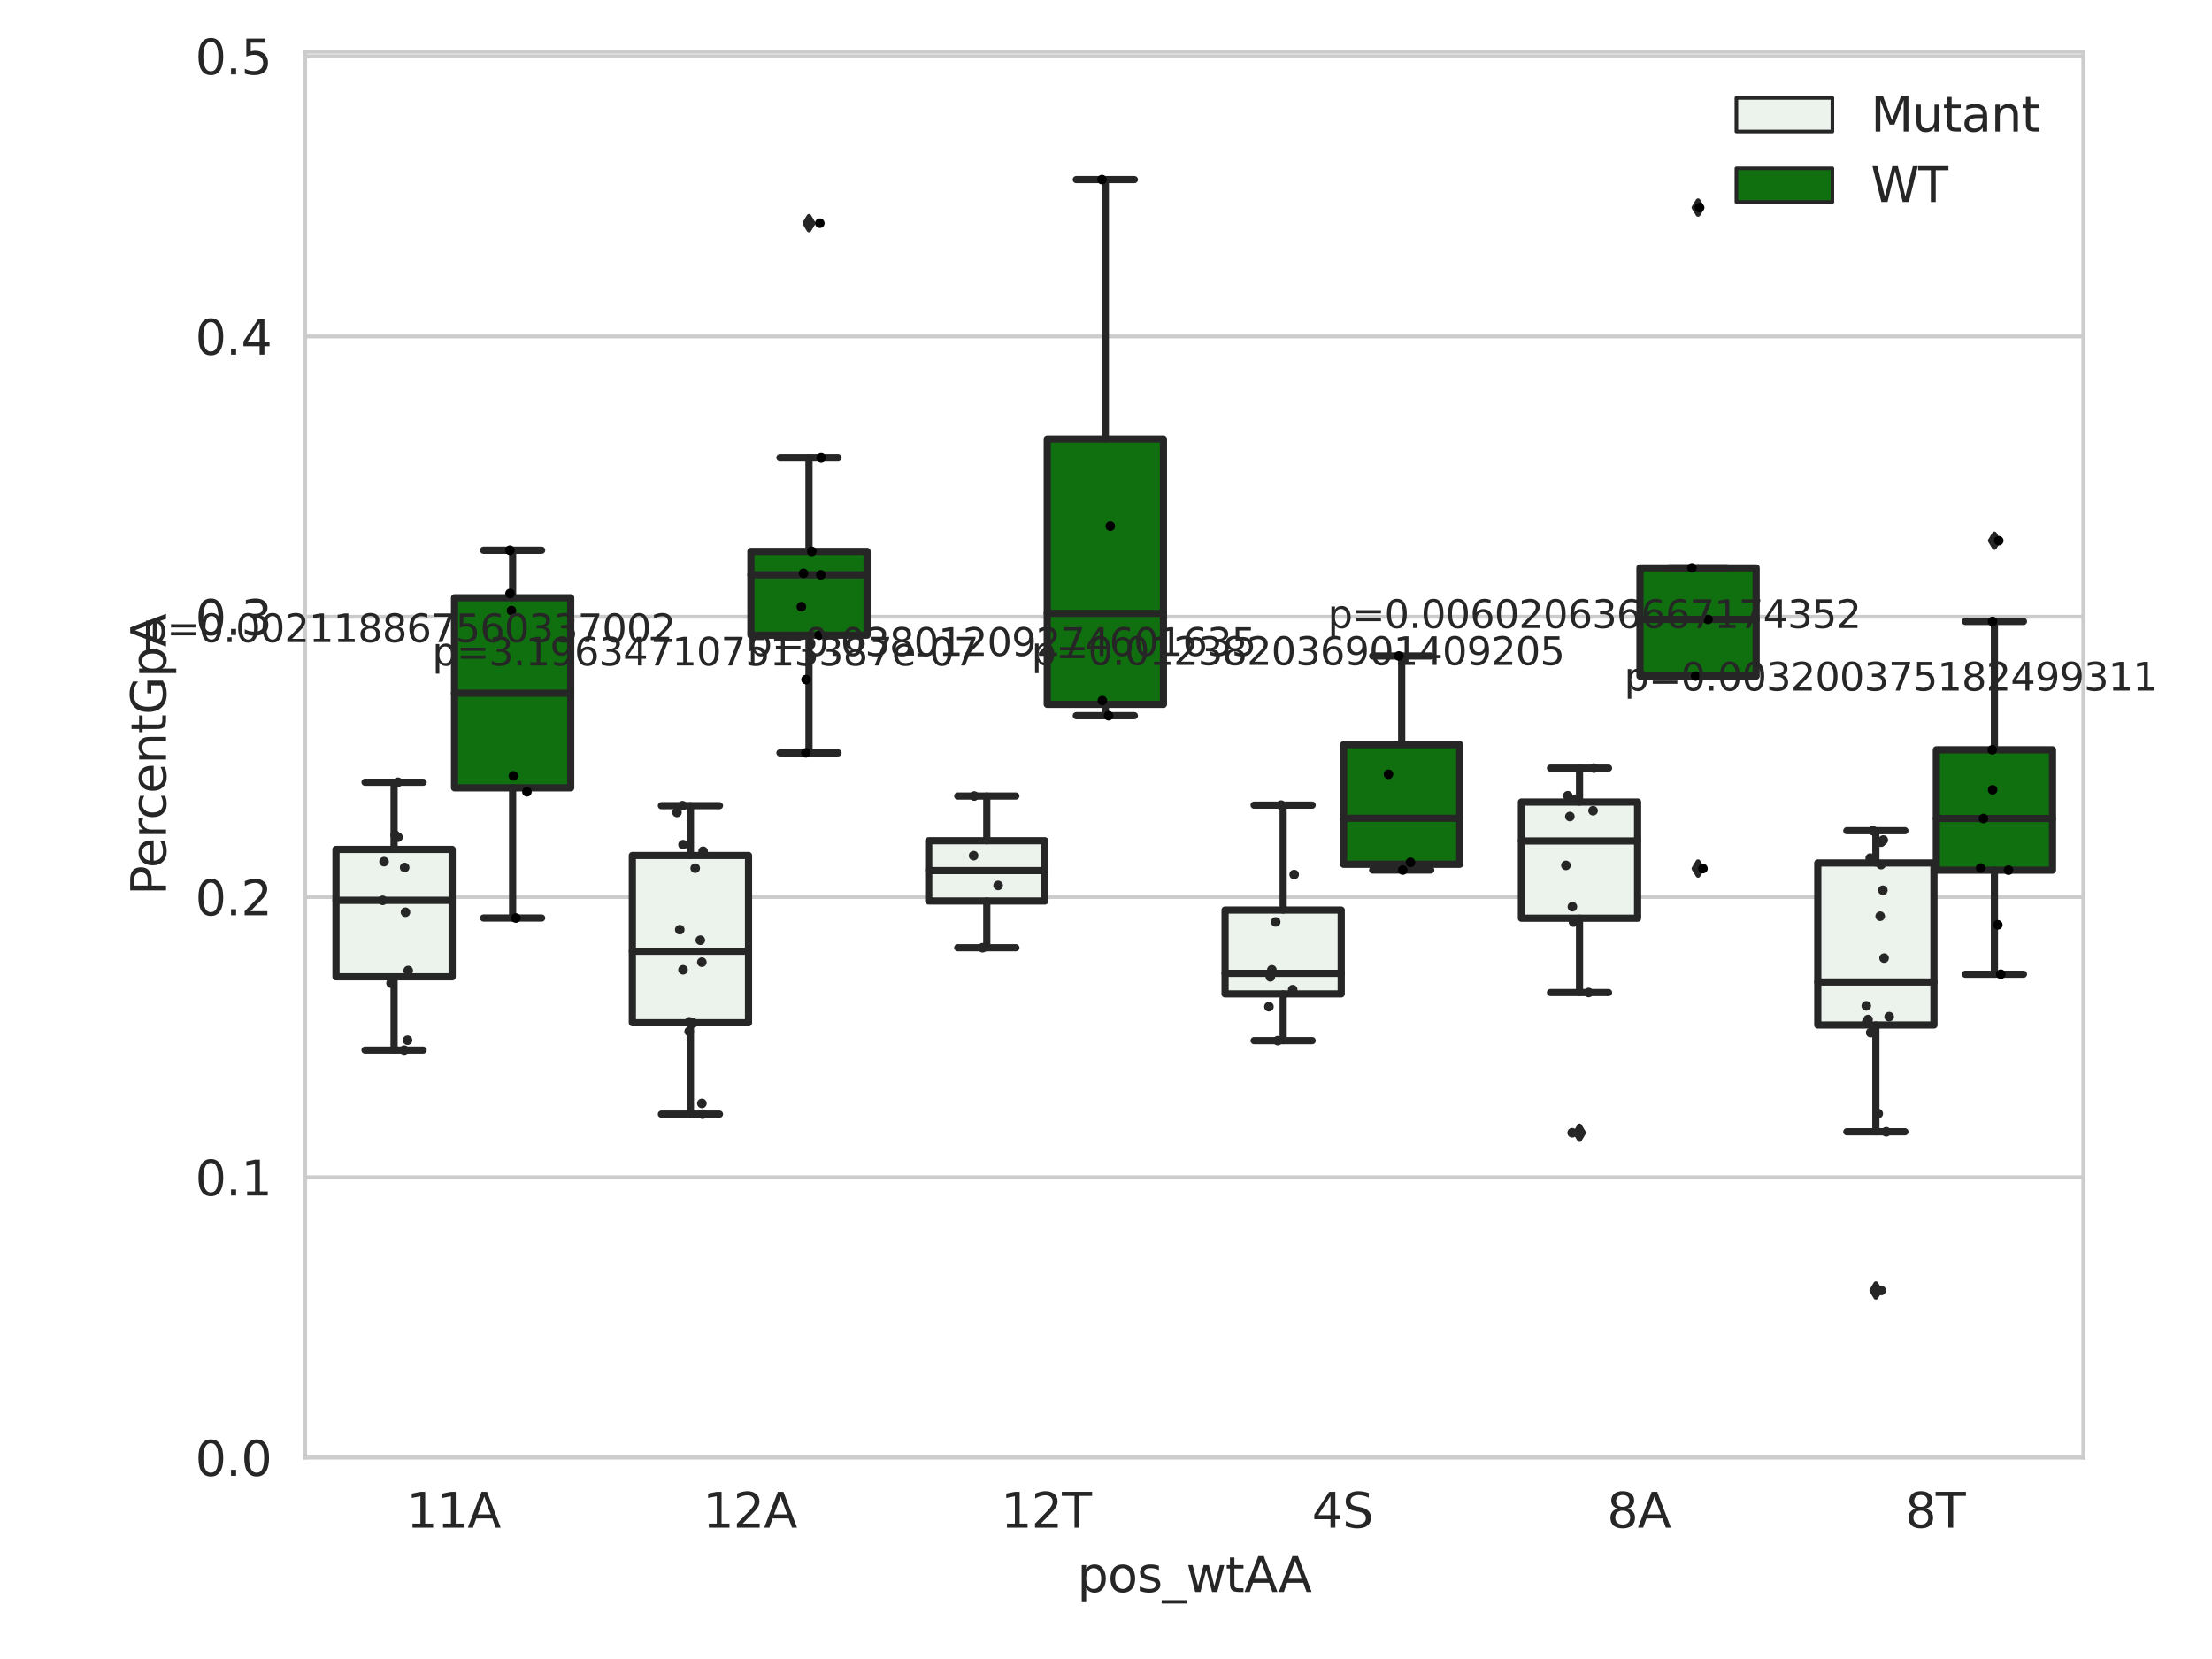 <?xml version="1.0" encoding="utf-8" standalone="no"?>
<!DOCTYPE svg PUBLIC "-//W3C//DTD SVG 1.1//EN"
  "http://www.w3.org/Graphics/SVG/1.1/DTD/svg11.dtd">
<svg xmlns:xlink="http://www.w3.org/1999/xlink" width="460.8pt" height="345.6pt" viewBox="0 0 460.8 345.6" xmlns="http://www.w3.org/2000/svg" version="1.1">
 <defs>
  <style type="text/css">*{stroke-linejoin: round; stroke-linecap: butt}</style>
 </defs>
 <g id="figure_1">
  <g id="patch_1">
   <path d="M 0 345.6 
L 460.8 345.6 
L 460.8 0 
L 0 0 
z
" style="fill: #ffffff"/>
  </g>
  <g id="axes_1">
   <g id="patch_2">
    <path d="M 63.571 303.64 
L 433.993 303.64 
L 433.993 10.8 
L 63.571 10.8 
z
" style="fill: #ffffff"/>
   </g>
   <g id="matplotlib.axis_1">
    <g id="xtick_1">
     <g id="text_1">
      <!-- 11A -->
      <g style="fill: #262626" transform="translate(84.657 318.238)scale(0.1 -0.1)">
       <defs>
        <path id="DejaVuSans-31" d="M 794 531 
L 1825 531 
L 1825 4091 
L 703 3866 
L 703 4441 
L 1819 4666 
L 2450 4666 
L 2450 531 
L 3481 531 
L 3481 0 
L 794 0 
L 794 531 
z
" transform="scale(0.016)"/>
        <path id="DejaVuSans-41" d="M 2188 4044 
L 1331 1722 
L 3047 1722 
L 2188 4044 
z
M 1831 4666 
L 2547 4666 
L 4325 0 
L 3669 0 
L 3244 1197 
L 1141 1197 
L 716 0 
L 50 0 
L 1831 4666 
z
" transform="scale(0.016)"/>
       </defs>
       <use xlink:href="#DejaVuSans-31"/>
       <use xlink:href="#DejaVuSans-31" x="63.623"/>
       <use xlink:href="#DejaVuSans-41" x="127.246"/>
      </g>
     </g>
    </g>
    <g id="xtick_2">
     <g id="text_2">
      <!-- 12A -->
      <g style="fill: #262626" transform="translate(146.394 318.238)scale(0.1 -0.1)">
       <defs>
        <path id="DejaVuSans-32" d="M 1228 531 
L 3431 531 
L 3431 0 
L 469 0 
L 469 531 
Q 828 903 1448 1529 
Q 2069 2156 2228 2338 
Q 2531 2678 2651 2914 
Q 2772 3150 2772 3378 
Q 2772 3750 2511 3984 
Q 2250 4219 1831 4219 
Q 1534 4219 1204 4116 
Q 875 4013 500 3803 
L 500 4441 
Q 881 4594 1212 4672 
Q 1544 4750 1819 4750 
Q 2544 4750 2975 4387 
Q 3406 4025 3406 3419 
Q 3406 3131 3298 2873 
Q 3191 2616 2906 2266 
Q 2828 2175 2409 1742 
Q 1991 1309 1228 531 
z
" transform="scale(0.016)"/>
       </defs>
       <use xlink:href="#DejaVuSans-31"/>
       <use xlink:href="#DejaVuSans-32" x="63.623"/>
       <use xlink:href="#DejaVuSans-41" x="127.246"/>
      </g>
     </g>
    </g>
    <g id="xtick_3">
     <g id="text_3">
      <!-- 12T -->
      <g style="fill: #262626" transform="translate(208.497 318.238)scale(0.1 -0.1)">
       <defs>
        <path id="DejaVuSans-54" d="M -19 4666 
L 3928 4666 
L 3928 4134 
L 2272 4134 
L 2272 0 
L 1638 0 
L 1638 4134 
L -19 4134 
L -19 4666 
z
" transform="scale(0.016)"/>
       </defs>
       <use xlink:href="#DejaVuSans-31"/>
       <use xlink:href="#DejaVuSans-32" x="63.623"/>
       <use xlink:href="#DejaVuSans-54" x="127.246"/>
      </g>
     </g>
    </g>
    <g id="xtick_4">
     <g id="text_4">
      <!-- 4S -->
      <g style="fill: #262626" transform="translate(273.295 318.238)scale(0.1 -0.1)">
       <defs>
        <path id="DejaVuSans-34" d="M 2419 4116 
L 825 1625 
L 2419 1625 
L 2419 4116 
z
M 2253 4666 
L 3047 4666 
L 3047 1625 
L 3713 1625 
L 3713 1100 
L 3047 1100 
L 3047 0 
L 2419 0 
L 2419 1100 
L 313 1100 
L 313 1709 
L 2253 4666 
z
" transform="scale(0.016)"/>
        <path id="DejaVuSans-53" d="M 3425 4513 
L 3425 3897 
Q 3066 4069 2747 4153 
Q 2428 4238 2131 4238 
Q 1616 4238 1336 4038 
Q 1056 3838 1056 3469 
Q 1056 3159 1242 3001 
Q 1428 2844 1947 2747 
L 2328 2669 
Q 3034 2534 3370 2195 
Q 3706 1856 3706 1288 
Q 3706 609 3251 259 
Q 2797 -91 1919 -91 
Q 1588 -91 1214 -16 
Q 841 59 441 206 
L 441 856 
Q 825 641 1194 531 
Q 1563 422 1919 422 
Q 2459 422 2753 634 
Q 3047 847 3047 1241 
Q 3047 1584 2836 1778 
Q 2625 1972 2144 2069 
L 1759 2144 
Q 1053 2284 737 2584 
Q 422 2884 422 3419 
Q 422 4038 858 4394 
Q 1294 4750 2059 4750 
Q 2388 4750 2728 4690 
Q 3069 4631 3425 4513 
z
" transform="scale(0.016)"/>
       </defs>
       <use xlink:href="#DejaVuSans-34"/>
       <use xlink:href="#DejaVuSans-53" x="63.623"/>
      </g>
     </g>
    </g>
    <g id="xtick_5">
     <g id="text_5">
      <!-- 8A -->
      <g style="fill: #262626" transform="translate(334.786 318.238)scale(0.1 -0.1)">
       <defs>
        <path id="DejaVuSans-38" d="M 2034 2216 
Q 1584 2216 1326 1975 
Q 1069 1734 1069 1313 
Q 1069 891 1326 650 
Q 1584 409 2034 409 
Q 2484 409 2743 651 
Q 3003 894 3003 1313 
Q 3003 1734 2745 1975 
Q 2488 2216 2034 2216 
z
M 1403 2484 
Q 997 2584 770 2862 
Q 544 3141 544 3541 
Q 544 4100 942 4425 
Q 1341 4750 2034 4750 
Q 2731 4750 3128 4425 
Q 3525 4100 3525 3541 
Q 3525 3141 3298 2862 
Q 3072 2584 2669 2484 
Q 3125 2378 3379 2068 
Q 3634 1759 3634 1313 
Q 3634 634 3220 271 
Q 2806 -91 2034 -91 
Q 1263 -91 848 271 
Q 434 634 434 1313 
Q 434 1759 690 2068 
Q 947 2378 1403 2484 
z
M 1172 3481 
Q 1172 3119 1398 2916 
Q 1625 2713 2034 2713 
Q 2441 2713 2670 2916 
Q 2900 3119 2900 3481 
Q 2900 3844 2670 4047 
Q 2441 4250 2034 4250 
Q 1625 4250 1398 4047 
Q 1172 3844 1172 3481 
z
" transform="scale(0.016)"/>
       </defs>
       <use xlink:href="#DejaVuSans-38"/>
       <use xlink:href="#DejaVuSans-41" x="63.623"/>
      </g>
     </g>
    </g>
    <g id="xtick_6">
     <g id="text_6">
      <!-- 8T -->
      <g style="fill: #262626" transform="translate(396.889 318.238)scale(0.1 -0.1)">
       <use xlink:href="#DejaVuSans-38"/>
       <use xlink:href="#DejaVuSans-54" x="63.623"/>
      </g>
     </g>
    </g>
    <g id="text_7">
     <!-- pos_wtAA -->
     <g style="fill: #262626" transform="translate(224.417 331.638)scale(0.1 -0.1)">
      <defs>
       <path id="DejaVuSans-70" d="M 1159 525 
L 1159 -1331 
L 581 -1331 
L 581 3500 
L 1159 3500 
L 1159 2969 
Q 1341 3281 1617 3432 
Q 1894 3584 2278 3584 
Q 2916 3584 3314 3078 
Q 3713 2572 3713 1747 
Q 3713 922 3314 415 
Q 2916 -91 2278 -91 
Q 1894 -91 1617 61 
Q 1341 213 1159 525 
z
M 3116 1747 
Q 3116 2381 2855 2742 
Q 2594 3103 2138 3103 
Q 1681 3103 1420 2742 
Q 1159 2381 1159 1747 
Q 1159 1113 1420 752 
Q 1681 391 2138 391 
Q 2594 391 2855 752 
Q 3116 1113 3116 1747 
z
" transform="scale(0.016)"/>
       <path id="DejaVuSans-6f" d="M 1959 3097 
Q 1497 3097 1228 2736 
Q 959 2375 959 1747 
Q 959 1119 1226 758 
Q 1494 397 1959 397 
Q 2419 397 2687 759 
Q 2956 1122 2956 1747 
Q 2956 2369 2687 2733 
Q 2419 3097 1959 3097 
z
M 1959 3584 
Q 2709 3584 3137 3096 
Q 3566 2609 3566 1747 
Q 3566 888 3137 398 
Q 2709 -91 1959 -91 
Q 1206 -91 779 398 
Q 353 888 353 1747 
Q 353 2609 779 3096 
Q 1206 3584 1959 3584 
z
" transform="scale(0.016)"/>
       <path id="DejaVuSans-73" d="M 2834 3397 
L 2834 2853 
Q 2591 2978 2328 3040 
Q 2066 3103 1784 3103 
Q 1356 3103 1142 2972 
Q 928 2841 928 2578 
Q 928 2378 1081 2264 
Q 1234 2150 1697 2047 
L 1894 2003 
Q 2506 1872 2764 1633 
Q 3022 1394 3022 966 
Q 3022 478 2636 193 
Q 2250 -91 1575 -91 
Q 1294 -91 989 -36 
Q 684 19 347 128 
L 347 722 
Q 666 556 975 473 
Q 1284 391 1588 391 
Q 1994 391 2212 530 
Q 2431 669 2431 922 
Q 2431 1156 2273 1281 
Q 2116 1406 1581 1522 
L 1381 1569 
Q 847 1681 609 1914 
Q 372 2147 372 2553 
Q 372 3047 722 3315 
Q 1072 3584 1716 3584 
Q 2034 3584 2315 3537 
Q 2597 3491 2834 3397 
z
" transform="scale(0.016)"/>
       <path id="DejaVuSans-5f" d="M 3263 -1063 
L 3263 -1509 
L -63 -1509 
L -63 -1063 
L 3263 -1063 
z
" transform="scale(0.016)"/>
       <path id="DejaVuSans-77" d="M 269 3500 
L 844 3500 
L 1563 769 
L 2278 3500 
L 2956 3500 
L 3675 769 
L 4391 3500 
L 4966 3500 
L 4050 0 
L 3372 0 
L 2619 2869 
L 1863 0 
L 1184 0 
L 269 3500 
z
" transform="scale(0.016)"/>
       <path id="DejaVuSans-74" d="M 1172 4494 
L 1172 3500 
L 2356 3500 
L 2356 3053 
L 1172 3053 
L 1172 1153 
Q 1172 725 1289 603 
Q 1406 481 1766 481 
L 2356 481 
L 2356 0 
L 1766 0 
Q 1100 0 847 248 
Q 594 497 594 1153 
L 594 3053 
L 172 3053 
L 172 3500 
L 594 3500 
L 594 4494 
L 1172 4494 
z
" transform="scale(0.016)"/>
      </defs>
      <use xlink:href="#DejaVuSans-70"/>
      <use xlink:href="#DejaVuSans-6f" x="63.477"/>
      <use xlink:href="#DejaVuSans-73" x="124.658"/>
      <use xlink:href="#DejaVuSans-5f" x="176.758"/>
      <use xlink:href="#DejaVuSans-77" x="226.758"/>
      <use xlink:href="#DejaVuSans-74" x="308.545"/>
      <use xlink:href="#DejaVuSans-41" x="347.754"/>
      <use xlink:href="#DejaVuSans-41" x="418.912"/>
     </g>
    </g>
   </g>
   <g id="matplotlib.axis_2">
    <g id="ytick_1">
     <g id="line2d_1">
      <path d="M 63.571 303.64 
L 433.993 303.64 
" clip-path="url(#p34570ae01a)" style="fill: none; stroke: #cccccc; stroke-width: 0.8; stroke-linecap: round"/>
     </g>
     <g id="text_8">
      <!-- 0.0 -->
      <g style="fill: #262626" transform="translate(40.668 307.439)scale(0.1 -0.1)">
       <defs>
        <path id="DejaVuSans-30" d="M 2034 4250 
Q 1547 4250 1301 3770 
Q 1056 3291 1056 2328 
Q 1056 1369 1301 889 
Q 1547 409 2034 409 
Q 2525 409 2770 889 
Q 3016 1369 3016 2328 
Q 3016 3291 2770 3770 
Q 2525 4250 2034 4250 
z
M 2034 4750 
Q 2819 4750 3233 4129 
Q 3647 3509 3647 2328 
Q 3647 1150 3233 529 
Q 2819 -91 2034 -91 
Q 1250 -91 836 529 
Q 422 1150 422 2328 
Q 422 3509 836 4129 
Q 1250 4750 2034 4750 
z
" transform="scale(0.016)"/>
        <path id="DejaVuSans-2e" d="M 684 794 
L 1344 794 
L 1344 0 
L 684 0 
L 684 794 
z
" transform="scale(0.016)"/>
       </defs>
       <use xlink:href="#DejaVuSans-30"/>
       <use xlink:href="#DejaVuSans-2e" x="63.623"/>
       <use xlink:href="#DejaVuSans-30" x="95.41"/>
      </g>
     </g>
    </g>
    <g id="ytick_2">
     <g id="line2d_2">
      <path d="M 63.571 245.254 
L 433.993 245.254 
" clip-path="url(#p34570ae01a)" style="fill: none; stroke: #cccccc; stroke-width: 0.8; stroke-linecap: round"/>
     </g>
     <g id="text_9">
      <!-- 0.1 -->
      <g style="fill: #262626" transform="translate(40.668 249.053)scale(0.1 -0.1)">
       <use xlink:href="#DejaVuSans-30"/>
       <use xlink:href="#DejaVuSans-2e" x="63.623"/>
       <use xlink:href="#DejaVuSans-31" x="95.41"/>
      </g>
     </g>
    </g>
    <g id="ytick_3">
     <g id="line2d_3">
      <path d="M 63.571 186.867 
L 433.993 186.867 
" clip-path="url(#p34570ae01a)" style="fill: none; stroke: #cccccc; stroke-width: 0.8; stroke-linecap: round"/>
     </g>
     <g id="text_10">
      <!-- 0.2 -->
      <g style="fill: #262626" transform="translate(40.668 190.666)scale(0.1 -0.1)">
       <use xlink:href="#DejaVuSans-30"/>
       <use xlink:href="#DejaVuSans-2e" x="63.623"/>
       <use xlink:href="#DejaVuSans-32" x="95.41"/>
      </g>
     </g>
    </g>
    <g id="ytick_4">
     <g id="line2d_4">
      <path d="M 63.571 128.481 
L 433.993 128.481 
" clip-path="url(#p34570ae01a)" style="fill: none; stroke: #cccccc; stroke-width: 0.8; stroke-linecap: round"/>
     </g>
     <g id="text_11">
      <!-- 0.3 -->
      <g style="fill: #262626" transform="translate(40.668 132.28)scale(0.1 -0.1)">
       <defs>
        <path id="DejaVuSans-33" d="M 2597 2516 
Q 3050 2419 3304 2112 
Q 3559 1806 3559 1356 
Q 3559 666 3084 287 
Q 2609 -91 1734 -91 
Q 1441 -91 1130 -33 
Q 819 25 488 141 
L 488 750 
Q 750 597 1062 519 
Q 1375 441 1716 441 
Q 2309 441 2620 675 
Q 2931 909 2931 1356 
Q 2931 1769 2642 2001 
Q 2353 2234 1838 2234 
L 1294 2234 
L 1294 2753 
L 1863 2753 
Q 2328 2753 2575 2939 
Q 2822 3125 2822 3475 
Q 2822 3834 2567 4026 
Q 2313 4219 1838 4219 
Q 1578 4219 1281 4162 
Q 984 4106 628 3988 
L 628 4550 
Q 988 4650 1302 4700 
Q 1616 4750 1894 4750 
Q 2613 4750 3031 4423 
Q 3450 4097 3450 3541 
Q 3450 3153 3228 2886 
Q 3006 2619 2597 2516 
z
" transform="scale(0.016)"/>
       </defs>
       <use xlink:href="#DejaVuSans-30"/>
       <use xlink:href="#DejaVuSans-2e" x="63.623"/>
       <use xlink:href="#DejaVuSans-33" x="95.41"/>
      </g>
     </g>
    </g>
    <g id="ytick_5">
     <g id="line2d_5">
      <path d="M 63.571 70.094 
L 433.993 70.094 
" clip-path="url(#p34570ae01a)" style="fill: none; stroke: #cccccc; stroke-width: 0.8; stroke-linecap: round"/>
     </g>
     <g id="text_12">
      <!-- 0.4 -->
      <g style="fill: #262626" transform="translate(40.668 73.893)scale(0.1 -0.1)">
       <use xlink:href="#DejaVuSans-30"/>
       <use xlink:href="#DejaVuSans-2e" x="63.623"/>
       <use xlink:href="#DejaVuSans-34" x="95.41"/>
      </g>
     </g>
    </g>
    <g id="ytick_6">
     <g id="line2d_6">
      <path d="M 63.571 11.708 
L 433.993 11.708 
" clip-path="url(#p34570ae01a)" style="fill: none; stroke: #cccccc; stroke-width: 0.8; stroke-linecap: round"/>
     </g>
     <g id="text_13">
      <!-- 0.5 -->
      <g style="fill: #262626" transform="translate(40.668 15.507)scale(0.1 -0.1)">
       <defs>
        <path id="DejaVuSans-35" d="M 691 4666 
L 3169 4666 
L 3169 4134 
L 1269 4134 
L 1269 2991 
Q 1406 3038 1543 3061 
Q 1681 3084 1819 3084 
Q 2600 3084 3056 2656 
Q 3513 2228 3513 1497 
Q 3513 744 3044 326 
Q 2575 -91 1722 -91 
Q 1428 -91 1123 -41 
Q 819 9 494 109 
L 494 744 
Q 775 591 1075 516 
Q 1375 441 1709 441 
Q 2250 441 2565 725 
Q 2881 1009 2881 1497 
Q 2881 1984 2565 2268 
Q 2250 2553 1709 2553 
Q 1456 2553 1204 2497 
Q 953 2441 691 2322 
L 691 4666 
z
" transform="scale(0.016)"/>
       </defs>
       <use xlink:href="#DejaVuSans-30"/>
       <use xlink:href="#DejaVuSans-2e" x="63.623"/>
       <use xlink:href="#DejaVuSans-35" x="95.41"/>
      </g>
     </g>
    </g>
    <g id="text_14">
     <!-- PercentGpA -->
     <g style="fill: #262626" transform="translate(34.588 186.497)rotate(-90)scale(0.1 -0.1)">
      <defs>
       <path id="DejaVuSans-50" d="M 1259 4147 
L 1259 2394 
L 2053 2394 
Q 2494 2394 2734 2622 
Q 2975 2850 2975 3272 
Q 2975 3691 2734 3919 
Q 2494 4147 2053 4147 
L 1259 4147 
z
M 628 4666 
L 2053 4666 
Q 2838 4666 3239 4311 
Q 3641 3956 3641 3272 
Q 3641 2581 3239 2228 
Q 2838 1875 2053 1875 
L 1259 1875 
L 1259 0 
L 628 0 
L 628 4666 
z
" transform="scale(0.016)"/>
       <path id="DejaVuSans-65" d="M 3597 1894 
L 3597 1613 
L 953 1613 
Q 991 1019 1311 708 
Q 1631 397 2203 397 
Q 2534 397 2845 478 
Q 3156 559 3463 722 
L 3463 178 
Q 3153 47 2828 -22 
Q 2503 -91 2169 -91 
Q 1331 -91 842 396 
Q 353 884 353 1716 
Q 353 2575 817 3079 
Q 1281 3584 2069 3584 
Q 2775 3584 3186 3129 
Q 3597 2675 3597 1894 
z
M 3022 2063 
Q 3016 2534 2758 2815 
Q 2500 3097 2075 3097 
Q 1594 3097 1305 2825 
Q 1016 2553 972 2059 
L 3022 2063 
z
" transform="scale(0.016)"/>
       <path id="DejaVuSans-72" d="M 2631 2963 
Q 2534 3019 2420 3045 
Q 2306 3072 2169 3072 
Q 1681 3072 1420 2755 
Q 1159 2438 1159 1844 
L 1159 0 
L 581 0 
L 581 3500 
L 1159 3500 
L 1159 2956 
Q 1341 3275 1631 3429 
Q 1922 3584 2338 3584 
Q 2397 3584 2469 3576 
Q 2541 3569 2628 3553 
L 2631 2963 
z
" transform="scale(0.016)"/>
       <path id="DejaVuSans-63" d="M 3122 3366 
L 3122 2828 
Q 2878 2963 2633 3030 
Q 2388 3097 2138 3097 
Q 1578 3097 1268 2742 
Q 959 2388 959 1747 
Q 959 1106 1268 751 
Q 1578 397 2138 397 
Q 2388 397 2633 464 
Q 2878 531 3122 666 
L 3122 134 
Q 2881 22 2623 -34 
Q 2366 -91 2075 -91 
Q 1284 -91 818 406 
Q 353 903 353 1747 
Q 353 2603 823 3093 
Q 1294 3584 2113 3584 
Q 2378 3584 2631 3529 
Q 2884 3475 3122 3366 
z
" transform="scale(0.016)"/>
       <path id="DejaVuSans-6e" d="M 3513 2113 
L 3513 0 
L 2938 0 
L 2938 2094 
Q 2938 2591 2744 2837 
Q 2550 3084 2163 3084 
Q 1697 3084 1428 2787 
Q 1159 2491 1159 1978 
L 1159 0 
L 581 0 
L 581 3500 
L 1159 3500 
L 1159 2956 
Q 1366 3272 1645 3428 
Q 1925 3584 2291 3584 
Q 2894 3584 3203 3211 
Q 3513 2838 3513 2113 
z
" transform="scale(0.016)"/>
       <path id="DejaVuSans-47" d="M 3809 666 
L 3809 1919 
L 2778 1919 
L 2778 2438 
L 4434 2438 
L 4434 434 
Q 4069 175 3628 42 
Q 3188 -91 2688 -91 
Q 1594 -91 976 548 
Q 359 1188 359 2328 
Q 359 3472 976 4111 
Q 1594 4750 2688 4750 
Q 3144 4750 3555 4637 
Q 3966 4525 4313 4306 
L 4313 3634 
Q 3963 3931 3569 4081 
Q 3175 4231 2741 4231 
Q 1884 4231 1454 3753 
Q 1025 3275 1025 2328 
Q 1025 1384 1454 906 
Q 1884 428 2741 428 
Q 3075 428 3337 486 
Q 3600 544 3809 666 
z
" transform="scale(0.016)"/>
      </defs>
      <use xlink:href="#DejaVuSans-50"/>
      <use xlink:href="#DejaVuSans-65" x="56.678"/>
      <use xlink:href="#DejaVuSans-72" x="118.201"/>
      <use xlink:href="#DejaVuSans-63" x="157.064"/>
      <use xlink:href="#DejaVuSans-65" x="212.045"/>
      <use xlink:href="#DejaVuSans-6e" x="273.568"/>
      <use xlink:href="#DejaVuSans-74" x="336.947"/>
      <use xlink:href="#DejaVuSans-47" x="376.156"/>
      <use xlink:href="#DejaVuSans-70" x="453.646"/>
      <use xlink:href="#DejaVuSans-41" x="517.123"/>
     </g>
    </g>
   </g>
   <g id="patch_3">
    <path d="M 69.992 203.494 
L 94.193 203.494 
L 94.193 176.947 
L 69.992 176.947 
L 69.992 203.494 
z
" clip-path="url(#p34570ae01a)" style="fill: #ecf2ec; stroke: #262626; stroke-width: 1.5; stroke-linejoin: miter"/>
   </g>
   <g id="patch_4">
    <path d="M 94.687 164.114 
L 118.888 164.114 
L 118.888 124.526 
L 94.687 124.526 
L 94.687 164.114 
z
" clip-path="url(#p34570ae01a)" style="fill: #107010; stroke: #262626; stroke-width: 1.5; stroke-linejoin: miter"/>
   </g>
   <g id="patch_5">
    <path d="M 131.729 213.06 
L 155.93 213.06 
L 155.93 178.21 
L 131.729 178.21 
L 131.729 213.06 
z
" clip-path="url(#p34570ae01a)" style="fill: #ecf2ec; stroke: #262626; stroke-width: 1.5; stroke-linejoin: miter"/>
   </g>
   <g id="patch_6">
    <path d="M 156.424 132.314 
L 180.625 132.314 
L 180.625 114.865 
L 156.424 114.865 
L 156.424 132.314 
z
" clip-path="url(#p34570ae01a)" style="fill: #107010; stroke: #262626; stroke-width: 1.5; stroke-linejoin: miter"/>
   </g>
   <g id="patch_7">
    <path d="M 193.466 187.7 
L 217.667 187.7 
L 217.667 175.144 
L 193.466 175.144 
L 193.466 187.7 
z
" clip-path="url(#p34570ae01a)" style="fill: #ecf2ec; stroke: #262626; stroke-width: 1.5; stroke-linejoin: miter"/>
   </g>
   <g id="patch_8">
    <path d="M 218.161 146.734 
L 242.362 146.734 
L 242.362 91.547 
L 218.161 91.547 
L 218.161 146.734 
z
" clip-path="url(#p34570ae01a)" style="fill: #107010; stroke: #262626; stroke-width: 1.5; stroke-linejoin: miter"/>
   </g>
   <g id="patch_9">
    <path d="M 255.203 207.053 
L 279.404 207.053 
L 279.404 189.583 
L 255.203 189.583 
L 255.203 207.053 
z
" clip-path="url(#p34570ae01a)" style="fill: #ecf2ec; stroke: #262626; stroke-width: 1.5; stroke-linejoin: miter"/>
   </g>
   <g id="patch_10">
    <path d="M 279.898 180.038 
L 304.099 180.038 
L 304.099 155.13 
L 279.898 155.13 
L 279.898 180.038 
z
" clip-path="url(#p34570ae01a)" style="fill: #107010; stroke: #262626; stroke-width: 1.5; stroke-linejoin: miter"/>
   </g>
   <g id="patch_11">
    <path d="M 316.94 191.278 
L 341.141 191.278 
L 341.141 167.078 
L 316.94 167.078 
L 316.94 191.278 
z
" clip-path="url(#p34570ae01a)" style="fill: #ecf2ec; stroke: #262626; stroke-width: 1.5; stroke-linejoin: miter"/>
   </g>
   <g id="patch_12">
    <path d="M 341.635 140.841 
L 365.835 140.841 
L 365.835 118.297 
L 341.635 118.297 
L 341.635 140.841 
z
" clip-path="url(#p34570ae01a)" style="fill: #107010; stroke: #262626; stroke-width: 1.5; stroke-linejoin: miter"/>
   </g>
   <g id="patch_13">
    <path d="M 378.677 213.53 
L 402.878 213.53 
L 402.878 179.773 
L 378.677 179.773 
L 378.677 213.53 
z
" clip-path="url(#p34570ae01a)" style="fill: #ecf2ec; stroke: #262626; stroke-width: 1.5; stroke-linejoin: miter"/>
   </g>
   <g id="patch_14">
    <path d="M 403.372 181.268 
L 427.572 181.268 
L 427.572 156.198 
L 403.372 156.198 
L 403.372 181.268 
z
" clip-path="url(#p34570ae01a)" style="fill: #107010; stroke: #262626; stroke-width: 1.5; stroke-linejoin: miter"/>
   </g>
   <g id="patch_15">
    <path d="M 94.44 303.64 
L 94.44 303.64 
L 94.44 303.64 
L 94.44 303.64 
z
" clip-path="url(#p34570ae01a)" style="fill: #ecf2ec; stroke: #262626; stroke-width: 0.75; stroke-linejoin: miter"/>
   </g>
   <g id="patch_16">
    <path d="M 94.44 303.64 
L 94.44 303.64 
L 94.44 303.64 
L 94.44 303.64 
z
" clip-path="url(#p34570ae01a)" style="fill: #107010; stroke: #262626; stroke-width: 0.75; stroke-linejoin: miter"/>
   </g>
   <g id="PathCollection_1"/>
   <g id="PathCollection_2"/>
   <g id="line2d_7">
    <path d="M 82.092 203.494 
L 82.092 218.763 
" clip-path="url(#p34570ae01a)" style="fill: none; stroke: #262626; stroke-width: 1.5; stroke-linecap: round"/>
   </g>
   <g id="line2d_8">
    <path d="M 82.092 176.947 
L 82.092 162.954 
" clip-path="url(#p34570ae01a)" style="fill: none; stroke: #262626; stroke-width: 1.5; stroke-linecap: round"/>
   </g>
   <g id="line2d_9">
    <path d="M 76.042 218.763 
L 88.143 218.763 
" clip-path="url(#p34570ae01a)" style="fill: none; stroke: #262626; stroke-width: 1.5; stroke-linecap: round"/>
   </g>
   <g id="line2d_10">
    <path d="M 76.042 162.954 
L 88.143 162.954 
" clip-path="url(#p34570ae01a)" style="fill: none; stroke: #262626; stroke-width: 1.5; stroke-linecap: round"/>
   </g>
   <g id="line2d_11"/>
   <g id="line2d_12">
    <path d="M 106.787 164.114 
L 106.787 191.238 
" clip-path="url(#p34570ae01a)" style="fill: none; stroke: #262626; stroke-width: 1.5; stroke-linecap: round"/>
   </g>
   <g id="line2d_13">
    <path d="M 106.787 124.526 
L 106.787 114.629 
" clip-path="url(#p34570ae01a)" style="fill: none; stroke: #262626; stroke-width: 1.5; stroke-linecap: round"/>
   </g>
   <g id="line2d_14">
    <path d="M 100.737 191.238 
L 112.837 191.238 
" clip-path="url(#p34570ae01a)" style="fill: none; stroke: #262626; stroke-width: 1.5; stroke-linecap: round"/>
   </g>
   <g id="line2d_15">
    <path d="M 100.737 114.629 
L 112.837 114.629 
" clip-path="url(#p34570ae01a)" style="fill: none; stroke: #262626; stroke-width: 1.5; stroke-linecap: round"/>
   </g>
   <g id="line2d_16"/>
   <g id="line2d_17">
    <path d="M 143.829 213.06 
L 143.829 232.088 
" clip-path="url(#p34570ae01a)" style="fill: none; stroke: #262626; stroke-width: 1.5; stroke-linecap: round"/>
   </g>
   <g id="line2d_18">
    <path d="M 143.829 178.21 
L 143.829 167.833 
" clip-path="url(#p34570ae01a)" style="fill: none; stroke: #262626; stroke-width: 1.5; stroke-linecap: round"/>
   </g>
   <g id="line2d_19">
    <path d="M 137.779 232.088 
L 149.88 232.088 
" clip-path="url(#p34570ae01a)" style="fill: none; stroke: #262626; stroke-width: 1.5; stroke-linecap: round"/>
   </g>
   <g id="line2d_20">
    <path d="M 137.779 167.833 
L 149.88 167.833 
" clip-path="url(#p34570ae01a)" style="fill: none; stroke: #262626; stroke-width: 1.5; stroke-linecap: round"/>
   </g>
   <g id="line2d_21"/>
   <g id="line2d_22">
    <path d="M 168.524 132.314 
L 168.524 156.839 
" clip-path="url(#p34570ae01a)" style="fill: none; stroke: #262626; stroke-width: 1.5; stroke-linecap: round"/>
   </g>
   <g id="line2d_23">
    <path d="M 168.524 114.865 
L 168.524 95.32 
" clip-path="url(#p34570ae01a)" style="fill: none; stroke: #262626; stroke-width: 1.5; stroke-linecap: round"/>
   </g>
   <g id="line2d_24">
    <path d="M 162.474 156.839 
L 174.574 156.839 
" clip-path="url(#p34570ae01a)" style="fill: none; stroke: #262626; stroke-width: 1.5; stroke-linecap: round"/>
   </g>
   <g id="line2d_25">
    <path d="M 162.474 95.32 
L 174.574 95.32 
" clip-path="url(#p34570ae01a)" style="fill: none; stroke: #262626; stroke-width: 1.5; stroke-linecap: round"/>
   </g>
   <g id="line2d_26">
    <defs>
     <path id="mef633d63f7" d="M -0 1.414 
L 0.849 0 
L 0 -1.414 
L -0.849 -0 
z
" style="stroke: #262626; stroke-linejoin: miter"/>
    </defs>
    <g clip-path="url(#p34570ae01a)">
     <use xlink:href="#mef633d63f7" x="168.524" y="46.489" style="fill: #262626; stroke: #262626; stroke-linejoin: miter"/>
    </g>
   </g>
   <g id="line2d_27">
    <path d="M 205.566 187.7 
L 205.566 197.428 
" clip-path="url(#p34570ae01a)" style="fill: none; stroke: #262626; stroke-width: 1.5; stroke-linecap: round"/>
   </g>
   <g id="line2d_28">
    <path d="M 205.566 175.144 
L 205.566 165.824 
" clip-path="url(#p34570ae01a)" style="fill: none; stroke: #262626; stroke-width: 1.5; stroke-linecap: round"/>
   </g>
   <g id="line2d_29">
    <path d="M 199.516 197.428 
L 211.617 197.428 
" clip-path="url(#p34570ae01a)" style="fill: none; stroke: #262626; stroke-width: 1.5; stroke-linecap: round"/>
   </g>
   <g id="line2d_30">
    <path d="M 199.516 165.824 
L 211.617 165.824 
" clip-path="url(#p34570ae01a)" style="fill: none; stroke: #262626; stroke-width: 1.5; stroke-linecap: round"/>
   </g>
   <g id="line2d_31"/>
   <g id="line2d_32">
    <path d="M 230.261 146.734 
L 230.261 149.096 
" clip-path="url(#p34570ae01a)" style="fill: none; stroke: #262626; stroke-width: 1.5; stroke-linecap: round"/>
   </g>
   <g id="line2d_33">
    <path d="M 230.261 91.547 
L 230.261 37.422 
" clip-path="url(#p34570ae01a)" style="fill: none; stroke: #262626; stroke-width: 1.5; stroke-linecap: round"/>
   </g>
   <g id="line2d_34">
    <path d="M 224.211 149.096 
L 236.311 149.096 
" clip-path="url(#p34570ae01a)" style="fill: none; stroke: #262626; stroke-width: 1.5; stroke-linecap: round"/>
   </g>
   <g id="line2d_35">
    <path d="M 224.211 37.422 
L 236.311 37.422 
" clip-path="url(#p34570ae01a)" style="fill: none; stroke: #262626; stroke-width: 1.5; stroke-linecap: round"/>
   </g>
   <g id="line2d_36"/>
   <g id="line2d_37">
    <path d="M 267.303 207.053 
L 267.303 216.78 
" clip-path="url(#p34570ae01a)" style="fill: none; stroke: #262626; stroke-width: 1.5; stroke-linecap: round"/>
   </g>
   <g id="line2d_38">
    <path d="M 267.303 189.583 
L 267.303 167.721 
" clip-path="url(#p34570ae01a)" style="fill: none; stroke: #262626; stroke-width: 1.5; stroke-linecap: round"/>
   </g>
   <g id="line2d_39">
    <path d="M 261.253 216.78 
L 273.353 216.78 
" clip-path="url(#p34570ae01a)" style="fill: none; stroke: #262626; stroke-width: 1.5; stroke-linecap: round"/>
   </g>
   <g id="line2d_40">
    <path d="M 261.253 167.721 
L 273.353 167.721 
" clip-path="url(#p34570ae01a)" style="fill: none; stroke: #262626; stroke-width: 1.5; stroke-linecap: round"/>
   </g>
   <g id="line2d_41"/>
   <g id="line2d_42">
    <path d="M 291.998 180.038 
L 291.998 181.245 
" clip-path="url(#p34570ae01a)" style="fill: none; stroke: #262626; stroke-width: 1.5; stroke-linecap: round"/>
   </g>
   <g id="line2d_43">
    <path d="M 291.998 155.13 
L 291.998 136.652 
" clip-path="url(#p34570ae01a)" style="fill: none; stroke: #262626; stroke-width: 1.5; stroke-linecap: round"/>
   </g>
   <g id="line2d_44">
    <path d="M 285.948 181.245 
L 298.048 181.245 
" clip-path="url(#p34570ae01a)" style="fill: none; stroke: #262626; stroke-width: 1.5; stroke-linecap: round"/>
   </g>
   <g id="line2d_45">
    <path d="M 285.948 136.652 
L 298.048 136.652 
" clip-path="url(#p34570ae01a)" style="fill: none; stroke: #262626; stroke-width: 1.5; stroke-linecap: round"/>
   </g>
   <g id="line2d_46"/>
   <g id="line2d_47">
    <path d="M 329.04 191.278 
L 329.04 206.765 
" clip-path="url(#p34570ae01a)" style="fill: none; stroke: #262626; stroke-width: 1.5; stroke-linecap: round"/>
   </g>
   <g id="line2d_48">
    <path d="M 329.04 167.078 
L 329.04 160.012 
" clip-path="url(#p34570ae01a)" style="fill: none; stroke: #262626; stroke-width: 1.5; stroke-linecap: round"/>
   </g>
   <g id="line2d_49">
    <path d="M 322.99 206.765 
L 335.09 206.765 
" clip-path="url(#p34570ae01a)" style="fill: none; stroke: #262626; stroke-width: 1.5; stroke-linecap: round"/>
   </g>
   <g id="line2d_50">
    <path d="M 322.99 160.012 
L 335.09 160.012 
" clip-path="url(#p34570ae01a)" style="fill: none; stroke: #262626; stroke-width: 1.5; stroke-linecap: round"/>
   </g>
   <g id="line2d_51">
    <g clip-path="url(#p34570ae01a)">
     <use xlink:href="#mef633d63f7" x="329.04" y="235.961" style="fill: #262626; stroke: #262626; stroke-linejoin: miter"/>
    </g>
   </g>
   <g id="line2d_52">
    <path d="M 353.735 140.841 
L 353.735 140.841 
" clip-path="url(#p34570ae01a)" style="fill: none; stroke: #262626; stroke-width: 1.5; stroke-linecap: round"/>
   </g>
   <g id="line2d_53">
    <path d="M 353.735 118.297 
L 353.735 118.297 
" clip-path="url(#p34570ae01a)" style="fill: none; stroke: #262626; stroke-width: 1.5; stroke-linecap: round"/>
   </g>
   <g id="line2d_54">
    <path d="M 347.685 140.841 
L 359.785 140.841 
" clip-path="url(#p34570ae01a)" style="fill: none; stroke: #262626; stroke-width: 1.5; stroke-linecap: round"/>
   </g>
   <g id="line2d_55">
    <path d="M 347.685 118.297 
L 359.785 118.297 
" clip-path="url(#p34570ae01a)" style="fill: none; stroke: #262626; stroke-width: 1.5; stroke-linecap: round"/>
   </g>
   <g id="line2d_56">
    <g clip-path="url(#p34570ae01a)">
     <use xlink:href="#mef633d63f7" x="353.735" y="180.935" style="fill: #262626; stroke: #262626; stroke-linejoin: miter"/>
     <use xlink:href="#mef633d63f7" x="353.735" y="43.237" style="fill: #262626; stroke: #262626; stroke-linejoin: miter"/>
    </g>
   </g>
   <g id="line2d_57">
    <path d="M 390.777 213.53 
L 390.777 235.759 
" clip-path="url(#p34570ae01a)" style="fill: none; stroke: #262626; stroke-width: 1.5; stroke-linecap: round"/>
   </g>
   <g id="line2d_58">
    <path d="M 390.777 179.773 
L 390.777 173.054 
" clip-path="url(#p34570ae01a)" style="fill: none; stroke: #262626; stroke-width: 1.5; stroke-linecap: round"/>
   </g>
   <g id="line2d_59">
    <path d="M 384.727 235.759 
L 396.827 235.759 
" clip-path="url(#p34570ae01a)" style="fill: none; stroke: #262626; stroke-width: 1.5; stroke-linecap: round"/>
   </g>
   <g id="line2d_60">
    <path d="M 384.727 173.054 
L 396.827 173.054 
" clip-path="url(#p34570ae01a)" style="fill: none; stroke: #262626; stroke-width: 1.5; stroke-linecap: round"/>
   </g>
   <g id="line2d_61">
    <g clip-path="url(#p34570ae01a)">
     <use xlink:href="#mef633d63f7" x="390.777" y="268.836" style="fill: #262626; stroke: #262626; stroke-linejoin: miter"/>
    </g>
   </g>
   <g id="line2d_62">
    <path d="M 415.472 181.268 
L 415.472 202.948 
" clip-path="url(#p34570ae01a)" style="fill: none; stroke: #262626; stroke-width: 1.5; stroke-linecap: round"/>
   </g>
   <g id="line2d_63">
    <path d="M 415.472 156.198 
L 415.472 129.454 
" clip-path="url(#p34570ae01a)" style="fill: none; stroke: #262626; stroke-width: 1.5; stroke-linecap: round"/>
   </g>
   <g id="line2d_64">
    <path d="M 409.422 202.948 
L 421.522 202.948 
" clip-path="url(#p34570ae01a)" style="fill: none; stroke: #262626; stroke-width: 1.5; stroke-linecap: round"/>
   </g>
   <g id="line2d_65">
    <path d="M 409.422 129.454 
L 421.522 129.454 
" clip-path="url(#p34570ae01a)" style="fill: none; stroke: #262626; stroke-width: 1.5; stroke-linecap: round"/>
   </g>
   <g id="line2d_66">
    <g clip-path="url(#p34570ae01a)">
     <use xlink:href="#mef633d63f7" x="415.472" y="112.636" style="fill: #262626; stroke: #262626; stroke-linejoin: miter"/>
    </g>
   </g>
   <g id="line2d_67">
    <path d="M 69.992 187.558 
L 94.193 187.558 
" clip-path="url(#p34570ae01a)" style="fill: none; stroke: #262626; stroke-width: 1.5; stroke-linecap: round"/>
   </g>
   <g id="line2d_68">
    <path d="M 94.687 144.414 
L 118.888 144.414 
" clip-path="url(#p34570ae01a)" style="fill: none; stroke: #262626; stroke-width: 1.5; stroke-linecap: round"/>
   </g>
   <g id="line2d_69">
    <path d="M 131.729 198.151 
L 155.93 198.151 
" clip-path="url(#p34570ae01a)" style="fill: none; stroke: #262626; stroke-width: 1.5; stroke-linecap: round"/>
   </g>
   <g id="line2d_70">
    <path d="M 156.424 119.747 
L 180.625 119.747 
" clip-path="url(#p34570ae01a)" style="fill: none; stroke: #262626; stroke-width: 1.5; stroke-linecap: round"/>
   </g>
   <g id="line2d_71">
    <path d="M 193.466 181.354 
L 217.667 181.354 
" clip-path="url(#p34570ae01a)" style="fill: none; stroke: #262626; stroke-width: 1.5; stroke-linecap: round"/>
   </g>
   <g id="line2d_72">
    <path d="M 218.161 127.768 
L 242.362 127.768 
" clip-path="url(#p34570ae01a)" style="fill: none; stroke: #262626; stroke-width: 1.5; stroke-linecap: round"/>
   </g>
   <g id="line2d_73">
    <path d="M 255.203 202.763 
L 279.404 202.763 
" clip-path="url(#p34570ae01a)" style="fill: none; stroke: #262626; stroke-width: 1.5; stroke-linecap: round"/>
   </g>
   <g id="line2d_74">
    <path d="M 279.898 170.463 
L 304.099 170.463 
" clip-path="url(#p34570ae01a)" style="fill: none; stroke: #262626; stroke-width: 1.5; stroke-linecap: round"/>
   </g>
   <g id="line2d_75">
    <path d="M 316.94 175.188 
L 341.141 175.188 
" clip-path="url(#p34570ae01a)" style="fill: none; stroke: #262626; stroke-width: 1.5; stroke-linecap: round"/>
   </g>
   <g id="line2d_76">
    <path d="M 341.635 129.038 
L 365.835 129.038 
" clip-path="url(#p34570ae01a)" style="fill: none; stroke: #262626; stroke-width: 1.5; stroke-linecap: round"/>
   </g>
   <g id="line2d_77">
    <path d="M 378.677 204.568 
L 402.878 204.568 
" clip-path="url(#p34570ae01a)" style="fill: none; stroke: #262626; stroke-width: 1.5; stroke-linecap: round"/>
   </g>
   <g id="line2d_78">
    <path d="M 403.372 170.511 
L 427.572 170.511 
" clip-path="url(#p34570ae01a)" style="fill: none; stroke: #262626; stroke-width: 1.5; stroke-linecap: round"/>
   </g>
   <g id="patch_17">
    <path d="M 63.571 303.64 
L 63.571 10.8 
" style="fill: none; stroke: #cccccc; stroke-width: 0.8; stroke-linejoin: miter; stroke-linecap: square"/>
   </g>
   <g id="patch_18">
    <path d="M 433.993 303.64 
L 433.993 10.8 
" style="fill: none; stroke: #cccccc; stroke-width: 0.8; stroke-linejoin: miter; stroke-linecap: square"/>
   </g>
   <g id="patch_19">
    <path d="M 63.571 303.64 
L 433.993 303.64 
" style="fill: none; stroke: #cccccc; stroke-width: 0.8; stroke-linejoin: miter; stroke-linecap: square"/>
   </g>
   <g id="patch_20">
    <path d="M 63.571 10.8 
L 433.993 10.8 
" style="fill: none; stroke: #cccccc; stroke-width: 0.8; stroke-linejoin: miter; stroke-linecap: square"/>
   </g>
   <g id="PathCollection_3">
    <defs>
     <path id="C0_0_d78e02c460" d="M 0 1 
C 0.265 1 0.52 0.895 0.707 0.707 
C 0.895 0.52 1 0.265 1 -0 
C 1 -0.265 0.895 -0.52 0.707 -0.707 
C 0.52 -0.895 0.265 -1 0 -1 
C -0.265 -1 -0.52 -0.895 -0.707 -0.707 
C -0.895 -0.52 -1 -0.265 -1 0 
C -1 0.265 -0.895 0.52 -0.707 0.707 
C -0.52 0.895 -0.265 1 0 1 
z
"/>
    </defs>
    <g clip-path="url(#p34570ae01a)">
     <use xlink:href="#C0_0_d78e02c460" x="81.457" y="204.808" style="fill: #262626"/>
    </g>
    <g clip-path="url(#p34570ae01a)">
     <use xlink:href="#C0_0_d78e02c460" x="82.912" y="174.397" style="fill: #262626"/>
    </g>
    <g clip-path="url(#p34570ae01a)">
     <use xlink:href="#C0_0_d78e02c460" x="82.894" y="162.954" style="fill: #262626"/>
    </g>
    <g clip-path="url(#p34570ae01a)">
     <use xlink:href="#C0_0_d78e02c460" x="84.901" y="216.689" style="fill: #262626"/>
    </g>
    <g clip-path="url(#p34570ae01a)">
     <use xlink:href="#C0_0_d78e02c460" x="84.471" y="190.032" style="fill: #262626"/>
    </g>
    <g clip-path="url(#p34570ae01a)">
     <use xlink:href="#C0_0_d78e02c460" x="85.034" y="202.18" style="fill: #262626"/>
    </g>
    <g clip-path="url(#p34570ae01a)">
     <use xlink:href="#C0_0_d78e02c460" x="79.724" y="187.558" style="fill: #262626"/>
    </g>
    <g clip-path="url(#p34570ae01a)">
     <use xlink:href="#C0_0_d78e02c460" x="82.321" y="173.966" style="fill: #262626"/>
    </g>
    <g clip-path="url(#p34570ae01a)">
     <use xlink:href="#C0_0_d78e02c460" x="84.208" y="218.763" style="fill: #262626"/>
    </g>
    <g clip-path="url(#p34570ae01a)">
     <use xlink:href="#C0_0_d78e02c460" x="84.3" y="180.713" style="fill: #262626"/>
    </g>
    <g clip-path="url(#p34570ae01a)">
     <use xlink:href="#C0_0_d78e02c460" x="80.005" y="179.497" style="fill: #262626"/>
    </g>
   </g>
   <g id="PathCollection_4">
    <defs>
     <path id="C1_0_c0c78c1d92" d="M 0 1 
C 0.265 1 0.52 0.895 0.707 0.707 
C 0.895 0.52 1 0.265 1 -0 
C 1 -0.265 0.895 -0.52 0.707 -0.707 
C 0.52 -0.895 0.265 -1 0 -1 
C -0.265 -1 -0.52 -0.895 -0.707 -0.707 
C -0.895 -0.52 -1 -0.265 -1 0 
C -1 0.265 -0.895 0.52 -0.707 0.707 
C -0.52 0.895 -0.265 1 0 1 
z
"/>
    </defs>
    <g clip-path="url(#p34570ae01a)">
     <use xlink:href="#C1_0_c0c78c1d92" x="106.249" y="123.635"/>
    </g>
    <g clip-path="url(#p34570ae01a)">
     <use xlink:href="#C1_0_c0c78c1d92" x="109.772" y="164.942"/>
    </g>
    <g clip-path="url(#p34570ae01a)">
     <use xlink:href="#C1_0_c0c78c1d92" x="106.551" y="127.199"/>
    </g>
    <g clip-path="url(#p34570ae01a)">
     <use xlink:href="#C1_0_c0c78c1d92" x="106.212" y="114.629"/>
    </g>
    <g clip-path="url(#p34570ae01a)">
     <use xlink:href="#C1_0_c0c78c1d92" x="106.954" y="161.629"/>
    </g>
    <g clip-path="url(#p34570ae01a)">
     <use xlink:href="#C1_0_c0c78c1d92" x="107.469" y="191.238"/>
    </g>
   </g>
   <g id="PathCollection_5">
    <defs>
     <path id="C2_0_91eadcdc62" d="M 0 1 
C 0.265 1 0.52 0.895 0.707 0.707 
C 0.895 0.52 1 0.265 1 -0 
C 1 -0.265 0.895 -0.52 0.707 -0.707 
C 0.52 -0.895 0.265 -1 0 -1 
C -0.265 -1 -0.52 -0.895 -0.707 -0.707 
C -0.895 -0.52 -1 -0.265 -1 0 
C -1 0.265 -0.895 0.52 -0.707 0.707 
C -0.52 0.895 -0.265 1 0 1 
z
"/>
    </defs>
    <g clip-path="url(#p34570ae01a)">
     <use xlink:href="#C2_0_91eadcdc62" x="145.884" y="195.864" style="fill: #262626"/>
    </g>
    <g clip-path="url(#p34570ae01a)">
     <use xlink:href="#C2_0_91eadcdc62" x="142.285" y="202.026" style="fill: #262626"/>
    </g>
    <g clip-path="url(#p34570ae01a)">
     <use xlink:href="#C2_0_91eadcdc62" x="141.025" y="169.244" style="fill: #262626"/>
    </g>
    <g clip-path="url(#p34570ae01a)">
     <use xlink:href="#C2_0_91eadcdc62" x="143.625" y="212.874" style="fill: #262626"/>
    </g>
    <g clip-path="url(#p34570ae01a)">
     <use xlink:href="#C2_0_91eadcdc62" x="144.39" y="213.121" style="fill: #262626"/>
    </g>
    <g clip-path="url(#p34570ae01a)">
     <use xlink:href="#C2_0_91eadcdc62" x="146.218" y="229.851" style="fill: #262626"/>
    </g>
    <g clip-path="url(#p34570ae01a)">
     <use xlink:href="#C2_0_91eadcdc62" x="146.21" y="200.437" style="fill: #262626"/>
    </g>
    <g clip-path="url(#p34570ae01a)">
     <use xlink:href="#C2_0_91eadcdc62" x="142.17" y="167.833" style="fill: #262626"/>
    </g>
    <g clip-path="url(#p34570ae01a)">
     <use xlink:href="#C2_0_91eadcdc62" x="141.606" y="193.667" style="fill: #262626"/>
    </g>
    <g clip-path="url(#p34570ae01a)">
     <use xlink:href="#C2_0_91eadcdc62" x="142.287" y="175.955" style="fill: #262626"/>
    </g>
    <g clip-path="url(#p34570ae01a)">
     <use xlink:href="#C2_0_91eadcdc62" x="143.569" y="214.869" style="fill: #262626"/>
    </g>
    <g clip-path="url(#p34570ae01a)">
     <use xlink:href="#C2_0_91eadcdc62" x="146.36" y="232.088" style="fill: #262626"/>
    </g>
    <g clip-path="url(#p34570ae01a)">
     <use xlink:href="#C2_0_91eadcdc62" x="144.824" y="180.86" style="fill: #262626"/>
    </g>
    <g clip-path="url(#p34570ae01a)">
     <use xlink:href="#C2_0_91eadcdc62" x="146.47" y="177.327" style="fill: #262626"/>
    </g>
   </g>
   <g id="PathCollection_6">
    <defs>
     <path id="C3_0_d6c7565507" d="M 0 1 
C 0.265 1 0.52 0.895 0.707 0.707 
C 0.895 0.52 1 0.265 1 -0 
C 1 -0.265 0.895 -0.52 0.707 -0.707 
C 0.52 -0.895 0.265 -1 0 -1 
C -0.265 -1 -0.52 -0.895 -0.707 -0.707 
C -0.895 -0.52 -1 -0.265 -1 0 
C -1 0.265 -0.895 0.52 -0.707 0.707 
C -0.52 0.895 -0.265 1 0 1 
z
"/>
    </defs>
    <g clip-path="url(#p34570ae01a)">
     <use xlink:href="#C3_0_d6c7565507" x="170.655" y="132.314"/>
    </g>
    <g clip-path="url(#p34570ae01a)">
     <use xlink:href="#C3_0_d6c7565507" x="167.913" y="141.565"/>
    </g>
    <g clip-path="url(#p34570ae01a)">
     <use xlink:href="#C3_0_d6c7565507" x="170.782" y="46.489"/>
    </g>
    <g clip-path="url(#p34570ae01a)">
     <use xlink:href="#C3_0_d6c7565507" x="167.879" y="156.839"/>
    </g>
    <g clip-path="url(#p34570ae01a)">
     <use xlink:href="#C3_0_d6c7565507" x="170.996" y="119.747"/>
    </g>
    <g clip-path="url(#p34570ae01a)">
     <use xlink:href="#C3_0_d6c7565507" x="167.388" y="119.43"/>
    </g>
    <g clip-path="url(#p34570ae01a)">
     <use xlink:href="#C3_0_d6c7565507" x="166.939" y="126.406"/>
    </g>
    <g clip-path="url(#p34570ae01a)">
     <use xlink:href="#C3_0_d6c7565507" x="171.067" y="95.32"/>
    </g>
    <g clip-path="url(#p34570ae01a)">
     <use xlink:href="#C3_0_d6c7565507" x="169.113" y="114.865"/>
    </g>
   </g>
   <g id="PathCollection_7">
    <defs>
     <path id="C4_0_92616e344c" d="M 0 1 
C 0.265 1 0.52 0.895 0.707 0.707 
C 0.895 0.52 1 0.265 1 -0 
C 1 -0.265 0.895 -0.52 0.707 -0.707 
C 0.52 -0.895 0.265 -1 0 -1 
C -0.265 -1 -0.52 -0.895 -0.707 -0.707 
C -0.895 -0.52 -1 -0.265 -1 0 
C -1 0.265 -0.895 0.52 -0.707 0.707 
C -0.52 0.895 -0.265 1 0 1 
z
"/>
    </defs>
    <g clip-path="url(#p34570ae01a)">
     <use xlink:href="#C4_0_92616e344c" x="207.933" y="184.458" style="fill: #262626"/>
    </g>
    <g clip-path="url(#p34570ae01a)">
     <use xlink:href="#C4_0_92616e344c" x="202.823" y="178.251" style="fill: #262626"/>
    </g>
    <g clip-path="url(#p34570ae01a)">
     <use xlink:href="#C4_0_92616e344c" x="202.948" y="165.824" style="fill: #262626"/>
    </g>
    <g clip-path="url(#p34570ae01a)">
     <use xlink:href="#C4_0_92616e344c" x="204.69" y="197.428" style="fill: #262626"/>
    </g>
   </g>
   <g id="PathCollection_8">
    <defs>
     <path id="C5_0_62b0ece9ca" d="M 0 1 
C 0.265 1 0.52 0.895 0.707 0.707 
C 0.895 0.52 1 0.265 1 -0 
C 1 -0.265 0.895 -0.52 0.707 -0.707 
C 0.52 -0.895 0.265 -1 0 -1 
C -0.265 -1 -0.52 -0.895 -0.707 -0.707 
C -0.895 -0.52 -1 -0.265 -1 0 
C -1 0.265 -0.895 0.52 -0.707 0.707 
C -0.52 0.895 -0.265 1 0 1 
z
"/>
    </defs>
    <g clip-path="url(#p34570ae01a)">
     <use xlink:href="#C5_0_62b0ece9ca" x="230.936" y="149.096"/>
    </g>
    <g clip-path="url(#p34570ae01a)">
     <use xlink:href="#C5_0_62b0ece9ca" x="229.559" y="37.422"/>
    </g>
    <g clip-path="url(#p34570ae01a)">
     <use xlink:href="#C5_0_62b0ece9ca" x="229.639" y="145.947"/>
    </g>
    <g clip-path="url(#p34570ae01a)">
     <use xlink:href="#C5_0_62b0ece9ca" x="231.296" y="109.589"/>
    </g>
   </g>
   <g id="PathCollection_9">
    <defs>
     <path id="C6_0_dd7d9e8ab3" d="M 0 1 
C 0.265 1 0.52 0.895 0.707 0.707 
C 0.895 0.52 1 0.265 1 -0 
C 1 -0.265 0.895 -0.52 0.707 -0.707 
C 0.52 -0.895 0.265 -1 0 -1 
C -0.265 -1 -0.52 -0.895 -0.707 -0.707 
C -0.895 -0.52 -1 -0.265 -1 0 
C -1 0.265 -0.895 0.52 -0.707 0.707 
C -0.52 0.895 -0.265 1 0 1 
z
"/>
    </defs>
    <g clip-path="url(#p34570ae01a)">
     <use xlink:href="#C6_0_dd7d9e8ab3" x="264.954" y="202.029" style="fill: #262626"/>
    </g>
    <g clip-path="url(#p34570ae01a)">
     <use xlink:href="#C6_0_dd7d9e8ab3" x="269.603" y="182.181" style="fill: #262626"/>
    </g>
    <g clip-path="url(#p34570ae01a)">
     <use xlink:href="#C6_0_dd7d9e8ab3" x="266.883" y="167.721" style="fill: #262626"/>
    </g>
    <g clip-path="url(#p34570ae01a)">
     <use xlink:href="#C6_0_dd7d9e8ab3" x="264.341" y="209.711" style="fill: #262626"/>
    </g>
    <g clip-path="url(#p34570ae01a)">
     <use xlink:href="#C6_0_dd7d9e8ab3" x="269.292" y="206.167" style="fill: #262626"/>
    </g>
    <g clip-path="url(#p34570ae01a)">
     <use xlink:href="#C6_0_dd7d9e8ab3" x="264.638" y="203.498" style="fill: #262626"/>
    </g>
    <g clip-path="url(#p34570ae01a)">
     <use xlink:href="#C6_0_dd7d9e8ab3" x="265.751" y="192.05" style="fill: #262626"/>
    </g>
    <g clip-path="url(#p34570ae01a)">
     <use xlink:href="#C6_0_dd7d9e8ab3" x="266.191" y="216.78" style="fill: #262626"/>
    </g>
   </g>
   <g id="PathCollection_10">
    <defs>
     <path id="C7_0_86cf438d5c" d="M 0 1 
C 0.265 1 0.52 0.895 0.707 0.707 
C 0.895 0.52 1 0.265 1 -0 
C 1 -0.265 0.895 -0.52 0.707 -0.707 
C 0.52 -0.895 0.265 -1 0 -1 
C -0.265 -1 -0.52 -0.895 -0.707 -0.707 
C -0.895 -0.52 -1 -0.265 -1 0 
C -1 0.265 -0.895 0.52 -0.707 0.707 
C -0.52 0.895 -0.265 1 0 1 
z
"/>
    </defs>
    <g clip-path="url(#p34570ae01a)">
     <use xlink:href="#C7_0_86cf438d5c" x="292.224" y="181.245"/>
    </g>
    <g clip-path="url(#p34570ae01a)">
     <use xlink:href="#C7_0_86cf438d5c" x="291.403" y="136.652"/>
    </g>
    <g clip-path="url(#p34570ae01a)">
     <use xlink:href="#C7_0_86cf438d5c" x="293.822" y="179.636"/>
    </g>
    <g clip-path="url(#p34570ae01a)">
     <use xlink:href="#C7_0_86cf438d5c" x="289.246" y="161.29"/>
    </g>
   </g>
   <g id="PathCollection_11">
    <defs>
     <path id="C8_0_f11e88fbf2" d="M 0 1 
C 0.265 1 0.52 0.895 0.707 0.707 
C 0.895 0.52 1 0.265 1 -0 
C 1 -0.265 0.895 -0.52 0.707 -0.707 
C 0.52 -0.895 0.265 -1 0 -1 
C -0.265 -1 -0.52 -0.895 -0.707 -0.707 
C -0.895 -0.52 -1 -0.265 -1 0 
C -1 0.265 -0.895 0.52 -0.707 0.707 
C -0.52 0.895 -0.265 1 0 1 
z
"/>
    </defs>
    <g clip-path="url(#p34570ae01a)">
     <use xlink:href="#C8_0_f11e88fbf2" x="326.6" y="165.761" style="fill: #262626"/>
    </g>
    <g clip-path="url(#p34570ae01a)">
     <use xlink:href="#C8_0_f11e88fbf2" x="328.214" y="166.476" style="fill: #262626"/>
    </g>
    <g clip-path="url(#p34570ae01a)">
     <use xlink:href="#C8_0_f11e88fbf2" x="327.029" y="170.099" style="fill: #262626"/>
    </g>
    <g clip-path="url(#p34570ae01a)">
     <use xlink:href="#C8_0_f11e88fbf2" x="332.034" y="160.012" style="fill: #262626"/>
    </g>
    <g clip-path="url(#p34570ae01a)">
     <use xlink:href="#C8_0_f11e88fbf2" x="327.789" y="192.078" style="fill: #262626"/>
    </g>
    <g clip-path="url(#p34570ae01a)">
     <use xlink:href="#C8_0_f11e88fbf2" x="330.936" y="206.765" style="fill: #262626"/>
    </g>
    <g clip-path="url(#p34570ae01a)">
     <use xlink:href="#C8_0_f11e88fbf2" x="331.865" y="168.884" style="fill: #262626"/>
    </g>
    <g clip-path="url(#p34570ae01a)">
     <use xlink:href="#C8_0_f11e88fbf2" x="327.509" y="235.961" style="fill: #262626"/>
    </g>
    <g clip-path="url(#p34570ae01a)">
     <use xlink:href="#C8_0_f11e88fbf2" x="326.212" y="180.276" style="fill: #262626"/>
    </g>
    <g clip-path="url(#p34570ae01a)">
     <use xlink:href="#C8_0_f11e88fbf2" x="327.558" y="188.88" style="fill: #262626"/>
    </g>
   </g>
   <g id="PathCollection_12">
    <defs>
     <path id="C9_0_24da634d50" d="M 0 1 
C 0.265 1 0.52 0.895 0.707 0.707 
C 0.895 0.52 1 0.265 1 -0 
C 1 -0.265 0.895 -0.52 0.707 -0.707 
C 0.52 -0.895 0.265 -1 0 -1 
C -0.265 -1 -0.52 -0.895 -0.707 -0.707 
C -0.895 -0.52 -1 -0.265 -1 0 
C -1 0.265 -0.895 0.52 -0.707 0.707 
C -0.52 0.895 -0.265 1 0 1 
z
"/>
    </defs>
    <g clip-path="url(#p34570ae01a)">
     <use xlink:href="#C9_0_24da634d50" x="354.004" y="43.237"/>
    </g>
    <g clip-path="url(#p34570ae01a)">
     <use xlink:href="#C9_0_24da634d50" x="354.752" y="180.935"/>
    </g>
    <g clip-path="url(#p34570ae01a)">
     <use xlink:href="#C9_0_24da634d50" x="353.222" y="140.841"/>
    </g>
    <g clip-path="url(#p34570ae01a)">
     <use xlink:href="#C9_0_24da634d50" x="355.814" y="129.038"/>
    </g>
    <g clip-path="url(#p34570ae01a)">
     <use xlink:href="#C9_0_24da634d50" x="352.461" y="118.297"/>
    </g>
   </g>
   <g id="PathCollection_13">
    <defs>
     <path id="Ca_0_3a977a1f8d" d="M 0 1 
C 0.265 1 0.52 0.895 0.707 0.707 
C 0.895 0.52 1 0.265 1 -0 
C 1 -0.265 0.895 -0.52 0.707 -0.707 
C 0.52 -0.895 0.265 -1 0 -1 
C -0.265 -1 -0.52 -0.895 -0.707 -0.707 
C -0.895 -0.52 -1 -0.265 -1 0 
C -1 0.265 -0.895 0.52 -0.707 0.707 
C -0.52 0.895 -0.265 1 0 1 
z
"/>
    </defs>
    <g clip-path="url(#p34570ae01a)">
     <use xlink:href="#Ca_0_3a977a1f8d" x="389.147" y="212.392" style="fill: #262626"/>
    </g>
    <g clip-path="url(#p34570ae01a)">
     <use xlink:href="#Ca_0_3a977a1f8d" x="389.695" y="215.108" style="fill: #262626"/>
    </g>
    <g clip-path="url(#p34570ae01a)">
     <use xlink:href="#Ca_0_3a977a1f8d" x="391.678" y="190.86" style="fill: #262626"/>
    </g>
    <g clip-path="url(#p34570ae01a)">
     <use xlink:href="#Ca_0_3a977a1f8d" x="390.14" y="173.054" style="fill: #262626"/>
    </g>
    <g clip-path="url(#p34570ae01a)">
     <use xlink:href="#Ca_0_3a977a1f8d" x="389.596" y="178.762" style="fill: #262626"/>
    </g>
    <g clip-path="url(#p34570ae01a)">
     <use xlink:href="#Ca_0_3a977a1f8d" x="391.86" y="175.441" style="fill: #262626"/>
    </g>
    <g clip-path="url(#p34570ae01a)">
     <use xlink:href="#Ca_0_3a977a1f8d" x="393.548" y="211.788" style="fill: #262626"/>
    </g>
    <g clip-path="url(#p34570ae01a)">
     <use xlink:href="#Ca_0_3a977a1f8d" x="391.858" y="180.109" style="fill: #262626"/>
    </g>
    <g clip-path="url(#p34570ae01a)">
     <use xlink:href="#Ca_0_3a977a1f8d" x="392.931" y="235.759" style="fill: #262626"/>
    </g>
    <g clip-path="url(#p34570ae01a)">
     <use xlink:href="#Ca_0_3a977a1f8d" x="388.829" y="213.004" style="fill: #262626"/>
    </g>
    <g clip-path="url(#p34570ae01a)">
     <use xlink:href="#Ca_0_3a977a1f8d" x="392.487" y="199.593" style="fill: #262626"/>
    </g>
    <g clip-path="url(#p34570ae01a)">
     <use xlink:href="#Ca_0_3a977a1f8d" x="388.781" y="209.543" style="fill: #262626"/>
    </g>
    <g clip-path="url(#p34570ae01a)">
     <use xlink:href="#Ca_0_3a977a1f8d" x="391.275" y="231.982" style="fill: #262626"/>
    </g>
    <g clip-path="url(#p34570ae01a)">
     <use xlink:href="#Ca_0_3a977a1f8d" x="392.233" y="185.453" style="fill: #262626"/>
    </g>
    <g clip-path="url(#p34570ae01a)">
     <use xlink:href="#Ca_0_3a977a1f8d" x="391.89" y="268.836" style="fill: #262626"/>
    </g>
    <g clip-path="url(#p34570ae01a)">
     <use xlink:href="#Ca_0_3a977a1f8d" x="392.322" y="174.997" style="fill: #262626"/>
    </g>
   </g>
   <g id="PathCollection_14">
    <defs>
     <path id="Cb_0_ccbff50b73" d="M 0 1 
C 0.265 1 0.52 0.895 0.707 0.707 
C 0.895 0.52 1 0.265 1 -0 
C 1 -0.265 0.895 -0.52 0.707 -0.707 
C 0.52 -0.895 0.265 -1 0 -1 
C -0.265 -1 -0.52 -0.895 -0.707 -0.707 
C -0.895 -0.52 -1 -0.265 -1 0 
C -1 0.265 -0.895 0.52 -0.707 0.707 
C -0.52 0.895 -0.265 1 0 1 
z
"/>
    </defs>
    <g clip-path="url(#p34570ae01a)">
     <use xlink:href="#Cb_0_ccbff50b73" x="416.175" y="192.656"/>
    </g>
    <g clip-path="url(#p34570ae01a)">
     <use xlink:href="#Cb_0_ccbff50b73" x="415.093" y="129.454"/>
    </g>
    <g clip-path="url(#p34570ae01a)">
     <use xlink:href="#Cb_0_ccbff50b73" x="416.807" y="202.948"/>
    </g>
    <g clip-path="url(#p34570ae01a)">
     <use xlink:href="#Cb_0_ccbff50b73" x="416.371" y="112.636"/>
    </g>
    <g clip-path="url(#p34570ae01a)">
     <use xlink:href="#Cb_0_ccbff50b73" x="413.194" y="170.511"/>
    </g>
    <g clip-path="url(#p34570ae01a)">
     <use xlink:href="#Cb_0_ccbff50b73" x="415.1" y="164.529"/>
    </g>
    <g clip-path="url(#p34570ae01a)">
     <use xlink:href="#Cb_0_ccbff50b73" x="412.6" y="180.835"/>
    </g>
    <g clip-path="url(#p34570ae01a)">
     <use xlink:href="#Cb_0_ccbff50b73" x="418.406" y="181.268"/>
    </g>
    <g clip-path="url(#p34570ae01a)">
     <use xlink:href="#Cb_0_ccbff50b73" x="415.028" y="156.198"/>
    </g>
   </g>
   <g id="text_15">
    <!-- 11 -->
    <g style="fill: #262626" transform="translate(85.179 -659.737)scale(0.1 -0.1)">
     <use xlink:href="#DejaVuSans-31"/>
     <use xlink:href="#DejaVuSans-31" x="63.623"/>
    </g>
   </g>
   <g id="text_16">
    <!-- p=0.002118867560337002 -->
    <g style="fill: #262626" transform="translate(29.662 133.761)scale(0.08 -0.08)">
     <defs>
      <path id="DejaVuSans-3d" d="M 678 2906 
L 4684 2906 
L 4684 2381 
L 678 2381 
L 678 2906 
z
M 678 1631 
L 4684 1631 
L 4684 1100 
L 678 1100 
L 678 1631 
z
" transform="scale(0.016)"/>
      <path id="DejaVuSans-36" d="M 2113 2584 
Q 1688 2584 1439 2293 
Q 1191 2003 1191 1497 
Q 1191 994 1439 701 
Q 1688 409 2113 409 
Q 2538 409 2786 701 
Q 3034 994 3034 1497 
Q 3034 2003 2786 2293 
Q 2538 2584 2113 2584 
z
M 3366 4563 
L 3366 3988 
Q 3128 4100 2886 4159 
Q 2644 4219 2406 4219 
Q 1781 4219 1451 3797 
Q 1122 3375 1075 2522 
Q 1259 2794 1537 2939 
Q 1816 3084 2150 3084 
Q 2853 3084 3261 2657 
Q 3669 2231 3669 1497 
Q 3669 778 3244 343 
Q 2819 -91 2113 -91 
Q 1303 -91 875 529 
Q 447 1150 447 2328 
Q 447 3434 972 4092 
Q 1497 4750 2381 4750 
Q 2619 4750 2861 4703 
Q 3103 4656 3366 4563 
z
" transform="scale(0.016)"/>
      <path id="DejaVuSans-37" d="M 525 4666 
L 3525 4666 
L 3525 4397 
L 1831 0 
L 1172 0 
L 2766 4134 
L 525 4134 
L 525 4666 
z
" transform="scale(0.016)"/>
     </defs>
     <use xlink:href="#DejaVuSans-70"/>
     <use xlink:href="#DejaVuSans-3d" x="63.477"/>
     <use xlink:href="#DejaVuSans-30" x="147.266"/>
     <use xlink:href="#DejaVuSans-2e" x="210.889"/>
     <use xlink:href="#DejaVuSans-30" x="242.676"/>
     <use xlink:href="#DejaVuSans-30" x="306.299"/>
     <use xlink:href="#DejaVuSans-32" x="369.922"/>
     <use xlink:href="#DejaVuSans-31" x="433.545"/>
     <use xlink:href="#DejaVuSans-31" x="497.168"/>
     <use xlink:href="#DejaVuSans-38" x="560.791"/>
     <use xlink:href="#DejaVuSans-38" x="624.414"/>
     <use xlink:href="#DejaVuSans-36" x="688.037"/>
     <use xlink:href="#DejaVuSans-37" x="751.66"/>
     <use xlink:href="#DejaVuSans-35" x="815.283"/>
     <use xlink:href="#DejaVuSans-36" x="878.906"/>
     <use xlink:href="#DejaVuSans-30" x="942.529"/>
     <use xlink:href="#DejaVuSans-33" x="1006.152"/>
     <use xlink:href="#DejaVuSans-33" x="1069.775"/>
     <use xlink:href="#DejaVuSans-37" x="1133.398"/>
     <use xlink:href="#DejaVuSans-30" x="1197.021"/>
     <use xlink:href="#DejaVuSans-30" x="1260.645"/>
     <use xlink:href="#DejaVuSans-32" x="1324.268"/>
    </g>
   </g>
   <g id="text_17">
    <!-- 6 -->
    <g style="fill: #262626" transform="translate(103.7 -659.737)scale(0.1 -0.1)">
     <use xlink:href="#DejaVuSans-36"/>
    </g>
   </g>
   <g id="text_18">
    <!-- 14 -->
    <g style="fill: #262626" transform="translate(146.916 -659.737)scale(0.1 -0.1)">
     <use xlink:href="#DejaVuSans-31"/>
     <use xlink:href="#DejaVuSans-34" x="63.623"/>
    </g>
   </g>
   <g id="text_19">
    <!-- p=3.196347107513387e-07 -->
    <g style="fill: #262626" transform="translate(90.039 138.639)scale(0.08 -0.08)">
     <defs>
      <path id="DejaVuSans-39" d="M 703 97 
L 703 672 
Q 941 559 1184 500 
Q 1428 441 1663 441 
Q 2288 441 2617 861 
Q 2947 1281 2994 2138 
Q 2813 1869 2534 1725 
Q 2256 1581 1919 1581 
Q 1219 1581 811 2004 
Q 403 2428 403 3163 
Q 403 3881 828 4315 
Q 1253 4750 1959 4750 
Q 2769 4750 3195 4129 
Q 3622 3509 3622 2328 
Q 3622 1225 3098 567 
Q 2575 -91 1691 -91 
Q 1453 -91 1209 -44 
Q 966 3 703 97 
z
M 1959 2075 
Q 2384 2075 2632 2365 
Q 2881 2656 2881 3163 
Q 2881 3666 2632 3958 
Q 2384 4250 1959 4250 
Q 1534 4250 1286 3958 
Q 1038 3666 1038 3163 
Q 1038 2656 1286 2365 
Q 1534 2075 1959 2075 
z
" transform="scale(0.016)"/>
      <path id="DejaVuSans-2d" d="M 313 2009 
L 1997 2009 
L 1997 1497 
L 313 1497 
L 313 2009 
z
" transform="scale(0.016)"/>
     </defs>
     <use xlink:href="#DejaVuSans-70"/>
     <use xlink:href="#DejaVuSans-3d" x="63.477"/>
     <use xlink:href="#DejaVuSans-33" x="147.266"/>
     <use xlink:href="#DejaVuSans-2e" x="210.889"/>
     <use xlink:href="#DejaVuSans-31" x="242.676"/>
     <use xlink:href="#DejaVuSans-39" x="306.299"/>
     <use xlink:href="#DejaVuSans-36" x="369.922"/>
     <use xlink:href="#DejaVuSans-33" x="433.545"/>
     <use xlink:href="#DejaVuSans-34" x="497.168"/>
     <use xlink:href="#DejaVuSans-37" x="560.791"/>
     <use xlink:href="#DejaVuSans-31" x="624.414"/>
     <use xlink:href="#DejaVuSans-30" x="688.037"/>
     <use xlink:href="#DejaVuSans-37" x="751.66"/>
     <use xlink:href="#DejaVuSans-35" x="815.283"/>
     <use xlink:href="#DejaVuSans-31" x="878.906"/>
     <use xlink:href="#DejaVuSans-33" x="942.529"/>
     <use xlink:href="#DejaVuSans-33" x="1006.152"/>
     <use xlink:href="#DejaVuSans-38" x="1069.775"/>
     <use xlink:href="#DejaVuSans-37" x="1133.398"/>
     <use xlink:href="#DejaVuSans-65" x="1197.021"/>
     <use xlink:href="#DejaVuSans-2d" x="1258.545"/>
     <use xlink:href="#DejaVuSans-30" x="1294.629"/>
     <use xlink:href="#DejaVuSans-37" x="1358.252"/>
    </g>
   </g>
   <g id="text_20">
    <!-- 9 -->
    <g style="fill: #262626" transform="translate(165.437 -659.737)scale(0.1 -0.1)">
     <use xlink:href="#DejaVuSans-39"/>
    </g>
   </g>
   <g id="text_21">
    <!-- 4 -->
    <g style="fill: #262626" transform="translate(208.653 -659.737)scale(0.1 -0.1)">
     <use xlink:href="#DejaVuSans-34"/>
    </g>
   </g>
   <g id="text_22">
    <!-- p=0.03801209274601635 -->
    <g style="fill: #262626" transform="translate(155.681 136.63)scale(0.08 -0.08)">
     <use xlink:href="#DejaVuSans-70"/>
     <use xlink:href="#DejaVuSans-3d" x="63.477"/>
     <use xlink:href="#DejaVuSans-30" x="147.266"/>
     <use xlink:href="#DejaVuSans-2e" x="210.889"/>
     <use xlink:href="#DejaVuSans-30" x="242.676"/>
     <use xlink:href="#DejaVuSans-33" x="306.299"/>
     <use xlink:href="#DejaVuSans-38" x="369.922"/>
     <use xlink:href="#DejaVuSans-30" x="433.545"/>
     <use xlink:href="#DejaVuSans-31" x="497.168"/>
     <use xlink:href="#DejaVuSans-32" x="560.791"/>
     <use xlink:href="#DejaVuSans-30" x="624.414"/>
     <use xlink:href="#DejaVuSans-39" x="688.037"/>
     <use xlink:href="#DejaVuSans-32" x="751.66"/>
     <use xlink:href="#DejaVuSans-37" x="815.283"/>
     <use xlink:href="#DejaVuSans-34" x="878.906"/>
     <use xlink:href="#DejaVuSans-36" x="942.529"/>
     <use xlink:href="#DejaVuSans-30" x="1006.152"/>
     <use xlink:href="#DejaVuSans-31" x="1069.775"/>
     <use xlink:href="#DejaVuSans-36" x="1133.398"/>
     <use xlink:href="#DejaVuSans-33" x="1197.021"/>
     <use xlink:href="#DejaVuSans-35" x="1260.645"/>
    </g>
   </g>
   <g id="text_23">
    <!-- 4 -->
    <g style="fill: #262626" transform="translate(227.174 -659.737)scale(0.1 -0.1)">
     <use xlink:href="#DejaVuSans-34"/>
    </g>
   </g>
   <g id="text_24">
    <!-- 8 -->
    <g style="fill: #262626" transform="translate(270.39 -659.737)scale(0.1 -0.1)">
     <use xlink:href="#DejaVuSans-38"/>
    </g>
   </g>
   <g id="text_25">
    <!-- p=0.012382036901409205 -->
    <g style="fill: #262626" transform="translate(214.873 138.527)scale(0.08 -0.08)">
     <use xlink:href="#DejaVuSans-70"/>
     <use xlink:href="#DejaVuSans-3d" x="63.477"/>
     <use xlink:href="#DejaVuSans-30" x="147.266"/>
     <use xlink:href="#DejaVuSans-2e" x="210.889"/>
     <use xlink:href="#DejaVuSans-30" x="242.676"/>
     <use xlink:href="#DejaVuSans-31" x="306.299"/>
     <use xlink:href="#DejaVuSans-32" x="369.922"/>
     <use xlink:href="#DejaVuSans-33" x="433.545"/>
     <use xlink:href="#DejaVuSans-38" x="497.168"/>
     <use xlink:href="#DejaVuSans-32" x="560.791"/>
     <use xlink:href="#DejaVuSans-30" x="624.414"/>
     <use xlink:href="#DejaVuSans-33" x="688.037"/>
     <use xlink:href="#DejaVuSans-36" x="751.66"/>
     <use xlink:href="#DejaVuSans-39" x="815.283"/>
     <use xlink:href="#DejaVuSans-30" x="878.906"/>
     <use xlink:href="#DejaVuSans-31" x="942.529"/>
     <use xlink:href="#DejaVuSans-34" x="1006.152"/>
     <use xlink:href="#DejaVuSans-30" x="1069.775"/>
     <use xlink:href="#DejaVuSans-39" x="1133.398"/>
     <use xlink:href="#DejaVuSans-32" x="1197.021"/>
     <use xlink:href="#DejaVuSans-30" x="1260.645"/>
     <use xlink:href="#DejaVuSans-35" x="1324.268"/>
    </g>
   </g>
   <g id="text_26">
    <!-- 4 -->
    <g style="fill: #262626" transform="translate(288.911 -659.737)scale(0.1 -0.1)">
     <use xlink:href="#DejaVuSans-34"/>
    </g>
   </g>
   <g id="text_27">
    <!-- 10 -->
    <g style="fill: #262626" transform="translate(332.127 -659.737)scale(0.1 -0.1)">
     <use xlink:href="#DejaVuSans-31"/>
     <use xlink:href="#DejaVuSans-30" x="63.623"/>
    </g>
   </g>
   <g id="text_28">
    <!-- p=0.006020636667174352 -->
    <g style="fill: #262626" transform="translate(276.61 130.819)scale(0.08 -0.08)">
     <use xlink:href="#DejaVuSans-70"/>
     <use xlink:href="#DejaVuSans-3d" x="63.477"/>
     <use xlink:href="#DejaVuSans-30" x="147.266"/>
     <use xlink:href="#DejaVuSans-2e" x="210.889"/>
     <use xlink:href="#DejaVuSans-30" x="242.676"/>
     <use xlink:href="#DejaVuSans-30" x="306.299"/>
     <use xlink:href="#DejaVuSans-36" x="369.922"/>
     <use xlink:href="#DejaVuSans-30" x="433.545"/>
     <use xlink:href="#DejaVuSans-32" x="497.168"/>
     <use xlink:href="#DejaVuSans-30" x="560.791"/>
     <use xlink:href="#DejaVuSans-36" x="624.414"/>
     <use xlink:href="#DejaVuSans-33" x="688.037"/>
     <use xlink:href="#DejaVuSans-36" x="751.66"/>
     <use xlink:href="#DejaVuSans-36" x="815.283"/>
     <use xlink:href="#DejaVuSans-36" x="878.906"/>
     <use xlink:href="#DejaVuSans-37" x="942.529"/>
     <use xlink:href="#DejaVuSans-31" x="1006.152"/>
     <use xlink:href="#DejaVuSans-37" x="1069.775"/>
     <use xlink:href="#DejaVuSans-34" x="1133.398"/>
     <use xlink:href="#DejaVuSans-33" x="1197.021"/>
     <use xlink:href="#DejaVuSans-35" x="1260.645"/>
     <use xlink:href="#DejaVuSans-32" x="1324.268"/>
    </g>
   </g>
   <g id="text_29">
    <!-- 5 -->
    <g style="fill: #262626" transform="translate(350.648 -659.737)scale(0.1 -0.1)">
     <use xlink:href="#DejaVuSans-35"/>
    </g>
   </g>
   <g id="text_30">
    <!-- 16 -->
    <g style="fill: #262626" transform="translate(393.864 -659.737)scale(0.1 -0.1)">
     <use xlink:href="#DejaVuSans-31"/>
     <use xlink:href="#DejaVuSans-36" x="63.623"/>
    </g>
   </g>
   <g id="text_31">
    <!-- p=0.003200375182499311 -->
    <g style="fill: #262626" transform="translate(338.347 143.86)scale(0.08 -0.08)">
     <use xlink:href="#DejaVuSans-70"/>
     <use xlink:href="#DejaVuSans-3d" x="63.477"/>
     <use xlink:href="#DejaVuSans-30" x="147.266"/>
     <use xlink:href="#DejaVuSans-2e" x="210.889"/>
     <use xlink:href="#DejaVuSans-30" x="242.676"/>
     <use xlink:href="#DejaVuSans-30" x="306.299"/>
     <use xlink:href="#DejaVuSans-33" x="369.922"/>
     <use xlink:href="#DejaVuSans-32" x="433.545"/>
     <use xlink:href="#DejaVuSans-30" x="497.168"/>
     <use xlink:href="#DejaVuSans-30" x="560.791"/>
     <use xlink:href="#DejaVuSans-33" x="624.414"/>
     <use xlink:href="#DejaVuSans-37" x="688.037"/>
     <use xlink:href="#DejaVuSans-35" x="751.66"/>
     <use xlink:href="#DejaVuSans-31" x="815.283"/>
     <use xlink:href="#DejaVuSans-38" x="878.906"/>
     <use xlink:href="#DejaVuSans-32" x="942.529"/>
     <use xlink:href="#DejaVuSans-34" x="1006.152"/>
     <use xlink:href="#DejaVuSans-39" x="1069.775"/>
     <use xlink:href="#DejaVuSans-39" x="1133.398"/>
     <use xlink:href="#DejaVuSans-33" x="1197.021"/>
     <use xlink:href="#DejaVuSans-31" x="1260.645"/>
     <use xlink:href="#DejaVuSans-31" x="1324.268"/>
    </g>
   </g>
   <g id="text_32">
    <!-- 9 -->
    <g style="fill: #262626" transform="translate(412.385 -659.737)scale(0.1 -0.1)">
     <use xlink:href="#DejaVuSans-39"/>
    </g>
   </g>
   <g id="legend_1">
    <g id="patch_21">
     <path d="M 361.721 27.398 
L 381.721 27.398 
L 381.721 20.398 
L 361.721 20.398 
z
" style="fill: #ecf2ec; stroke: #262626; stroke-width: 0.75; stroke-linejoin: miter"/>
    </g>
    <g id="text_33">
     <!-- Mutant -->
     <g style="fill: #262626" transform="translate(389.721 27.398)scale(0.1 -0.1)">
      <defs>
       <path id="DejaVuSans-4d" d="M 628 4666 
L 1569 4666 
L 2759 1491 
L 3956 4666 
L 4897 4666 
L 4897 0 
L 4281 0 
L 4281 4097 
L 3078 897 
L 2444 897 
L 1241 4097 
L 1241 0 
L 628 0 
L 628 4666 
z
" transform="scale(0.016)"/>
       <path id="DejaVuSans-75" d="M 544 1381 
L 544 3500 
L 1119 3500 
L 1119 1403 
Q 1119 906 1312 657 
Q 1506 409 1894 409 
Q 2359 409 2629 706 
Q 2900 1003 2900 1516 
L 2900 3500 
L 3475 3500 
L 3475 0 
L 2900 0 
L 2900 538 
Q 2691 219 2414 64 
Q 2138 -91 1772 -91 
Q 1169 -91 856 284 
Q 544 659 544 1381 
z
M 1991 3584 
L 1991 3584 
z
" transform="scale(0.016)"/>
       <path id="DejaVuSans-61" d="M 2194 1759 
Q 1497 1759 1228 1600 
Q 959 1441 959 1056 
Q 959 750 1161 570 
Q 1363 391 1709 391 
Q 2188 391 2477 730 
Q 2766 1069 2766 1631 
L 2766 1759 
L 2194 1759 
z
M 3341 1997 
L 3341 0 
L 2766 0 
L 2766 531 
Q 2569 213 2275 61 
Q 1981 -91 1556 -91 
Q 1019 -91 701 211 
Q 384 513 384 1019 
Q 384 1609 779 1909 
Q 1175 2209 1959 2209 
L 2766 2209 
L 2766 2266 
Q 2766 2663 2505 2880 
Q 2244 3097 1772 3097 
Q 1472 3097 1187 3025 
Q 903 2953 641 2809 
L 641 3341 
Q 956 3463 1253 3523 
Q 1550 3584 1831 3584 
Q 2591 3584 2966 3190 
Q 3341 2797 3341 1997 
z
" transform="scale(0.016)"/>
      </defs>
      <use xlink:href="#DejaVuSans-4d"/>
      <use xlink:href="#DejaVuSans-75" x="86.279"/>
      <use xlink:href="#DejaVuSans-74" x="149.658"/>
      <use xlink:href="#DejaVuSans-61" x="188.867"/>
      <use xlink:href="#DejaVuSans-6e" x="250.146"/>
      <use xlink:href="#DejaVuSans-74" x="313.525"/>
     </g>
    </g>
    <g id="patch_22">
     <path d="M 361.721 42.077 
L 381.721 42.077 
L 381.721 35.077 
L 361.721 35.077 
z
" style="fill: #107010; stroke: #262626; stroke-width: 0.75; stroke-linejoin: miter"/>
    </g>
    <g id="text_34">
     <!-- WT -->
     <g style="fill: #262626" transform="translate(389.721 42.077)scale(0.1 -0.1)">
      <defs>
       <path id="DejaVuSans-57" d="M 213 4666 
L 850 4666 
L 1831 722 
L 2809 4666 
L 3519 4666 
L 4500 722 
L 5478 4666 
L 6119 4666 
L 4947 0 
L 4153 0 
L 3169 4050 
L 2175 0 
L 1381 0 
L 213 4666 
z
" transform="scale(0.016)"/>
      </defs>
      <use xlink:href="#DejaVuSans-57"/>
      <use xlink:href="#DejaVuSans-54" x="98.877"/>
     </g>
    </g>
   </g>
  </g>
 </g>
 <defs>
  <clipPath id="p34570ae01a">
   <rect x="63.571" y="10.8" width="370.422" height="292.84"/>
  </clipPath>
 </defs>
</svg>
